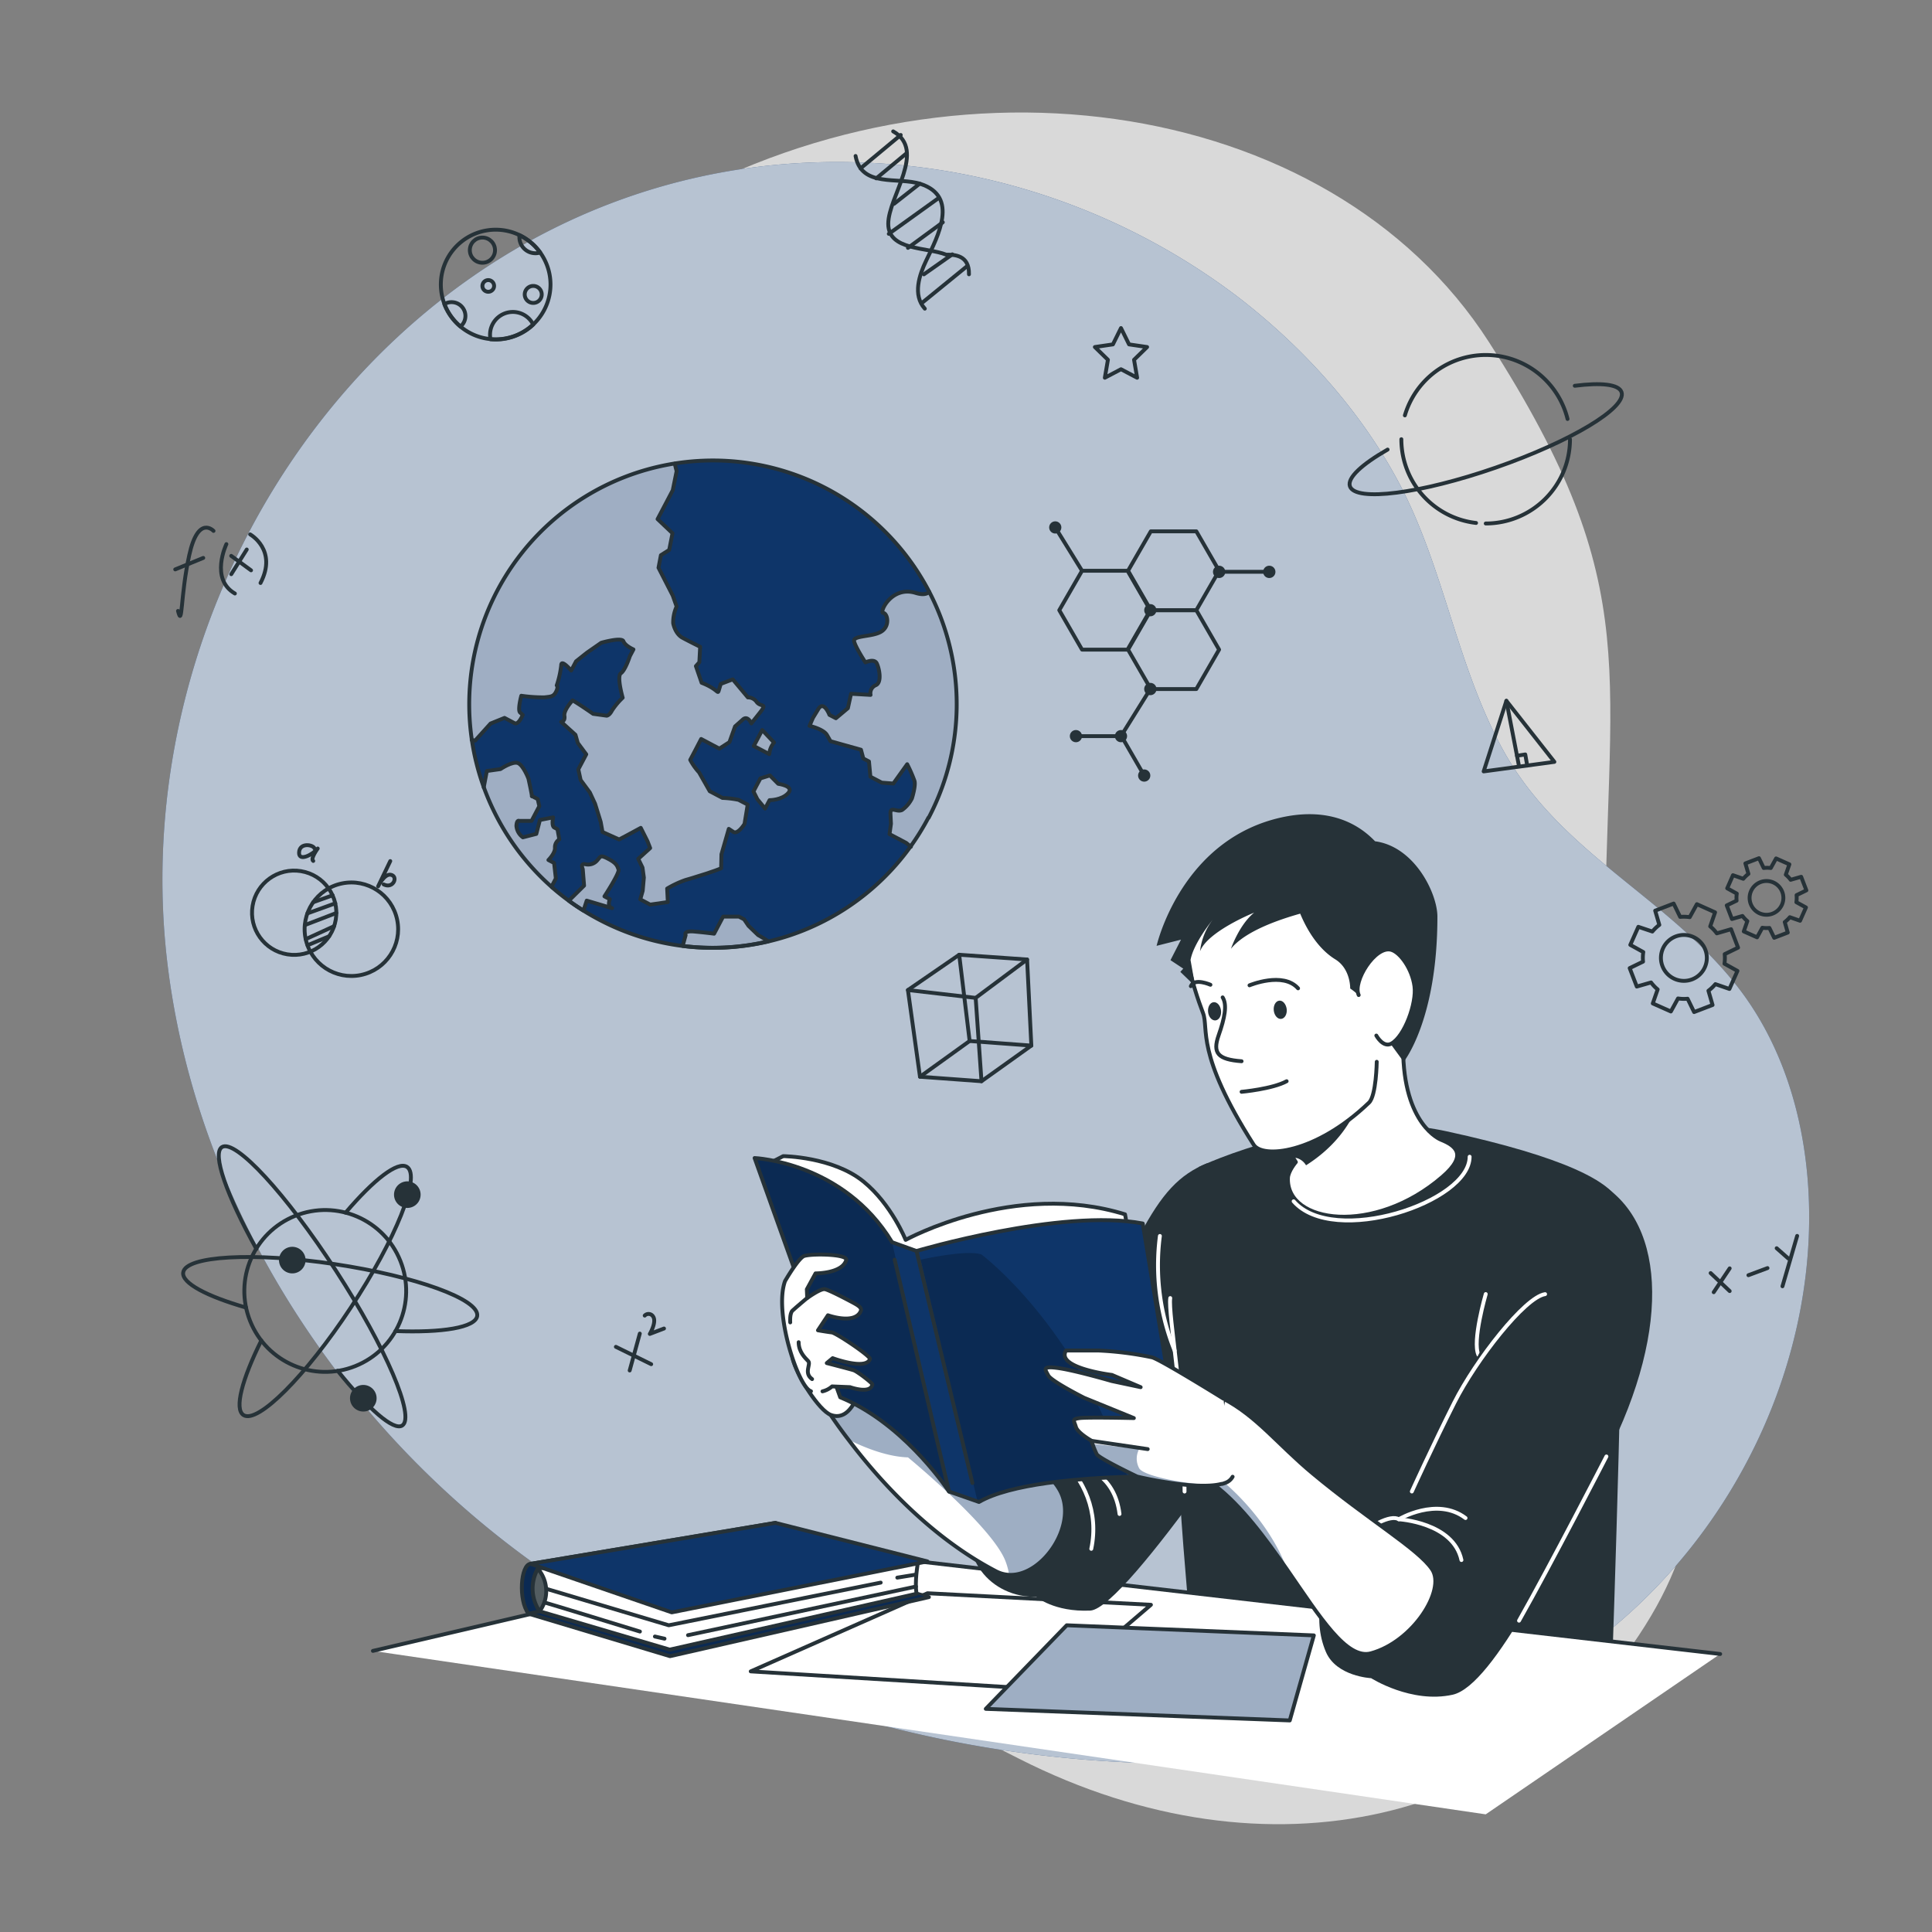 <svg xmlns="http://www.w3.org/2000/svg" viewBox="0 0 500 500">
    <rect x="0" y="0" width="500" height="500" fill="#808080" stroke="none"/>
    <defs>
        <clipPath id="freepik--clip-path--inject-82">
            <path d="M240.27,211.61a64.17,64.17,0,0,1-4.63,7.48A63,63,0,0,1,155.05,238c-1.39-.73-2.75-1.51-4.05-2.33s-2.57-1.66-3.79-2.56c-1.48-1.07-2.9-2.21-4.26-3.4l0,0a1.65,1.65,0,0,1-.24-.22l0,0a63.08,63.08,0,1,1,97.61-17.83Z"
                  style="fill:#0E3569;stroke:#263238;stroke-linecap:round;stroke-linejoin:round"></path>
        </clipPath>
        <clipPath id="freepik--clip-path-2--inject-82">
            <path d="M261.16,407.57a8.14,8.14,0,0,1-3.4-.93c-17-8.87-30.22-23.53-38.18-34.05A125.73,125.73,0,0,1,211.05,360l4.08-17.48s3.84,10,19.27,19.83,33.76,13.07,39.69,23C279.34,394,270.09,408,261.16,407.57Z"
                  style="fill:#fff;stroke:#263238;stroke-linecap:round;stroke-linejoin:round"></path>
        </clipPath>
        <clipPath id="freepik--clip-path-3--inject-82">
            <path d="M306.56,382.09s-6.31-.19-14.75.09c-12.76.4-30.39,1.84-38.45,6.53l-.38-.13L245.6,386l-.15-.22c-1.36-2-12.33-17.75-28-24.16l-22.16-61.92s23,1,35.57,21.78l6.31,2.28s37.55-11.12,58.57-7.12Z"
                  style="fill:#0E3569;stroke:#263238;stroke-linecap:round;stroke-linejoin:round"></path>
        </clipPath>
        <clipPath id="freepik--clip-path-4--inject-82">
            <path d="M354.81,427.87c-6.35,1.73-13.25-9.43-21.67-21.61h0c-5.56-8-11.78-16.53-18.93-22-.57-.43-1.15-.85-1.73-1.25l4.18-21c8.68,4.55,14.06,11.84,23.07,19.33,14.5,12.07,27.35,19.48,30.91,24.82S365.69,424.9,354.81,427.87Z"
                  style="fill:#fff;stroke:#263238;stroke-linecap:round;stroke-linejoin:round"></path>
        </clipPath>
        <clipPath id="freepik--clip-path-5--inject-82">
            <path d="M319,382.18a3.47,3.47,0,0,1-2,1.62,7,7,0,0,1-.69.23l-.19,0c-6.71,1.75-21.81-1.89-21.81-1.89s-9.89-4.7-10.49-5.81a27.22,27.22,0,0,1-1.11-2.7l-.27-.79s-3.56-2-4-3.56-1.19-2,1-2.28,14,0,14,0l-12.85-5.24s-8.51-4.29-9.3-5.8-1.78-2.51,2.57-1.91,13.85,3.36,13.85,3.36L295.2,359l-7.44-3.17s-14.64-1.77-11.87-6.32h8.31a85.79,85.79,0,0,1,14,1.78c2.42.74,18.42,10.68,18.42,10.68"
                  style="fill:#fff;stroke:#263238;stroke-linecap:round;stroke-linejoin:round"></path>
        </clipPath>
        <clipPath id="freepik--clip-path-6--inject-82">
            <path d="M136.78,417.62l36.62,11,67-15.29S199.48,401.71,199.1,402,136.78,417.62,136.78,417.62Z"
                  style="fill:#0E3569;stroke:#263238;stroke-linecap:round;stroke-linejoin:round"></path>
        </clipPath>
        <clipPath id="freepik--clip-path-7--inject-82">
            <path d="M137.31,404.72c-2.57.18-3.21,9.44-.53,12.9l59.16-12.28,4.74-11.22Z"
                  style="fill:#0E3569;stroke:#263238;stroke-linecap:round;stroke-linejoin:round"></path>
        </clipPath>
        <clipPath id="freepik--clip-path-8--inject-82">
            <path d="M139.2,406a8.82,8.82,0,0,1,.45,11A10.41,10.41,0,0,1,139.2,406Z"
                  style="fill:#263238;stroke:#263238;stroke-linecap:round;stroke-linejoin:round"></path>
        </clipPath>
        <clipPath id="freepik--clip-path-9--inject-82">
            <polygon points="276.07 420.62 340.02 423.24 333.79 445.25 255.12 442.25 276.07 420.62"
                     style="fill:#fff;stroke:#263238;stroke-linecap:round;stroke-linejoin:round"></polygon>
        </clipPath>
    </defs>
    <g id="freepik--background-simple--inject-82">
        <path d="M67.93,167.09s-27.88,72,11.3,144.5S199.11,422.39,263.7,455.14s131.66,16.8,163.53-36.84-11.84-91.93-11.9-168.42,11.45-96.74-30-161.36-143.06-78.93-219.9-31S67.93,167.09,67.93,167.09Z"
              style="fill:#fff;opacity:0.7"></path>
        <path d="M63.69,139.16C90.4,87.32,140,48.1,201.75,42.58A171.52,171.52,0,0,1,320.48,76.93c16.86,13,31.84,29.55,41.79,48.44,11.42,21.7,14.75,46.72,26.5,68.32,14.61,26.85,42.05,37.93,60.48,61.13,15.17,19.11,20.38,44.72,18.64,69.06-3.18,44.43-29.21,86.61-67.5,109.38-32.37,19.25-71.39,24.56-109,22.81-58-2.69-115.74-21.82-161.42-57.65s-78.51-88.8-86.29-146.33C38.39,213,46.08,173.33,63.69,139.16Z"
              style="fill:#0E3569"></path>
        <path d="M63.69,139.16C90.4,87.32,140,48.1,201.75,42.58A171.52,171.52,0,0,1,320.48,76.93c16.86,13,31.84,29.55,41.79,48.44,11.42,21.7,14.75,46.72,26.5,68.32,14.61,26.85,42.05,37.93,60.48,61.13,15.17,19.11,20.38,44.72,18.64,69.06-3.18,44.43-29.21,86.61-67.5,109.38-32.37,19.25-71.39,24.56-109,22.81-58-2.69-115.74-21.82-161.42-57.65s-78.51-88.8-86.29-146.33C38.39,213,46.08,173.33,63.69,139.16Z"
              style="fill:#fff;opacity:0.7"></path>
    </g>
    <g id="freepik--Elements--inject-82">
        <path d="M46.07,158.11c1.18,4.68.6-3.93,2.91-14.45s6.28-6.26,6.28-6.26"
              style="fill:none;stroke:#263238;stroke-linecap:round;stroke-linejoin:round"></path>
        <line x1="45.35" y1="147.36" x2="52.6" y2="144.39"
              style="fill:none;stroke:#263238;stroke-linecap:round;stroke-linejoin:round"></line>
        <path d="M58.59,140.82s-4.33,9,2.2,12.78"
              style="fill:none;stroke:#263238;stroke-linecap:round;stroke-linejoin:round"></path>
        <path d="M64.74,138.3s7.16,4,2.68,12.58"
              style="fill:none;stroke:#263238;stroke-linecap:round;stroke-linejoin:round"></path>
        <line x1="59.84" y1="143.86" x2="64.97" y2="147.6"
              style="fill:none;stroke:#263238;stroke-linecap:round;stroke-linejoin:round"></line>
        <line x1="63.86" y1="142.21" x2="59.85" y2="148.6"
              style="fill:none;stroke:#263238;stroke-linecap:round;stroke-linejoin:round"></line>
        <circle cx="76.13" cy="236.2" r="10.91" transform="translate(-169.28 273.09) rotate(-80.68)"
                style="fill:none;stroke:#263238;stroke-linecap:round;stroke-linejoin:round"></circle>
        <circle cx="90.95" cy="240.47" r="12.1" transform="translate(-46.47 23.19) rotate(-11.59)"
                style="fill:none;stroke:#263238;stroke-linecap:round;stroke-linejoin:round"></circle>
        <line x1="86.07" y1="231.71" x2="81.05" y2="233.5"
              style="fill:none;stroke:#263238;stroke-linecap:round;stroke-linejoin:round"></line>
        <line x1="86.77" y1="233.78" x2="79.55" y2="236.39"
              style="fill:none;stroke:#263238;stroke-linecap:round;stroke-linejoin:round"></line>
        <line x1="87.04" y1="236.28" x2="78.98" y2="239.38"
              style="fill:none;stroke:#263238;stroke-linecap:round;stroke-linejoin:round"></line>
        <line x1="86.47" y1="239.69" x2="79.12" y2="243.05"
              style="fill:none;stroke:#263238;stroke-linecap:round;stroke-linejoin:round"></line>
        <line x1="85.17" y1="242.31" x2="79.59" y2="244.63"
              style="fill:none;stroke:#263238;stroke-linecap:round;stroke-linejoin:round"></line>
        <path d="M81.4,219.59c-.31-1-3.85-1.62-4,1s3.73.44,4.83-1c0,0-2,2.69-1.16,3.22"
              style="fill:none;stroke:#263238;stroke-linecap:round;stroke-linejoin:round"></path>
        <path d="M101,222.85l-3.14,6.53s1.57-3.27,3.25-3c2.07.37.69,3.76-1.81,2.51"
              style="fill:none;stroke:#263238;stroke-linecap:round;stroke-linejoin:round"></path>
        <line x1="442.71" y1="329.47" x2="447.64" y2="334.13"
              style="fill:none;stroke:#263238;stroke-linecap:round;stroke-linejoin:round"></line>
        <line x1="447.64" y1="328.25" x2="443.51" y2="334.42"
              style="fill:none;stroke:#263238;stroke-linecap:round;stroke-linejoin:round"></line>
        <line x1="452.49" y1="330.02" x2="457.43" y2="328.18"
              style="fill:none;stroke:#263238;stroke-linecap:round;stroke-linejoin:round"></line>
        <line x1="459.8" y1="323.04" x2="462.8" y2="325.69"
              style="fill:none;stroke:#263238;stroke-linecap:round;stroke-linejoin:round"></line>
        <line x1="465.1" y1="319.85" x2="461.3" y2="332.89"
              style="fill:none;stroke:#263238;stroke-linecap:round;stroke-linejoin:round"></line>
        <polygon
                points="234.97 256.22 248.24 247.09 265.81 248.32 266.91 270.6 254.01 279.82 238.09 278.66 234.97 256.22"
                style="fill:none;stroke:#263238;stroke-linecap:round;stroke-linejoin:round"></polygon>
        <polyline points="238.09 278.66 250.94 269.41 266.91 270.6"
                  style="fill:none;stroke:#263238;stroke-linecap:round;stroke-linejoin:round"></polyline>
        <line x1="250.94" y1="269.41" x2="248.24" y2="247.09"
              style="fill:none;stroke:#263238;stroke-linecap:round;stroke-linejoin:round"></line>
        <polyline points="234.97 256.22 252.5 258.25 265.81 248.32"
                  style="fill:none;stroke:#263238;stroke-linecap:round;stroke-linejoin:round"></polyline>
        <line x1="252.5" y1="258.25" x2="254.01" y2="279.82"
              style="fill:none;stroke:#263238;stroke-linecap:round;stroke-linejoin:round"></line>
        <polygon points="389.85 181.37 383.97 199.64 402.27 197.17 389.85 181.37"
                 style="fill:none;stroke:#263238;stroke-linecap:round;stroke-linejoin:round"></polygon>
        <line x1="389.85" y1="181.37" x2="393.12" y2="198.3"
              style="fill:none;stroke:#263238;stroke-linecap:round;stroke-linejoin:round"></line>
        <polyline points="392.6 195.59 394.74 195.25 395.24 198.12"
                  style="fill:none;stroke:#263238;stroke-linecap:round;stroke-linejoin:round"></polyline>
        <line x1="159.39" y1="348.56" x2="168.53" y2="353.05"
              style="fill:none;stroke:#263238;stroke-linecap:round;stroke-linejoin:round"></line>
        <line x1="165.58" y1="345.13" x2="162.96" y2="354.68"
              style="fill:none;stroke:#263238;stroke-linecap:round;stroke-linejoin:round"></line>
        <path d="M166.85,340.47a1.38,1.38,0,0,1,2.2.29c.92,1.44-.88,4.46-.88,4.46l3.67-1.4"
              style="fill:none;stroke:#263238;stroke-linecap:round;stroke-linejoin:round"></path>
        <path d="M231.15,34c8.73,4.91-1.27,16.91-1.27,23.91s10,6,15,8c2,0,6,0,5.89,5.08"
              style="fill:none;stroke:#263238;stroke-linecap:round;stroke-linejoin:round"></path>
        <path d="M221.42,40.37c1.52,8.27,11,5.34,16.82,7.23,10,3.25,4.45,13.57,1.47,19.81-1.79,3.72-3.57,8.94-.37,12.47"
              style="fill:none;stroke:#263238;stroke-linecap:round;stroke-linejoin:round"></path>
        <line x1="222.7" y1="43.58" x2="233.11" y2="34.93"
              style="fill:none;stroke:#263238;stroke-linecap:round;stroke-linejoin:round"></line>
        <line x1="226.78" y1="46.16" x2="234.62" y2="39.66"
              style="fill:none;stroke:#263238;stroke-linecap:round;stroke-linejoin:round"></line>
        <line x1="231.39" y1="52.74" x2="238.01" y2="47.54"
              style="fill:none;stroke:#263238;stroke-linecap:round;stroke-linejoin:round"></line>
        <line x1="230.02" y1="60.52" x2="242.96" y2="51.22"
              style="fill:none;stroke:#263238;stroke-linecap:round;stroke-linejoin:round"></line>
        <line x1="234.98" y1="64.15" x2="244" y2="57.53"
              style="fill:none;stroke:#263238;stroke-linecap:round;stroke-linejoin:round"></line>
        <line x1="238.82" y1="78.22" x2="250.09" y2="69.04"
              style="fill:none;stroke:#263238;stroke-linecap:round;stroke-linejoin:round"></line>
        <line x1="239.1" y1="71" x2="246.45" y2="65.83"
              style="fill:none;stroke:#263238;stroke-linecap:round;stroke-linejoin:round"></line>
        <circle cx="84.17" cy="334.1" r="20.94" transform="translate(-118.05 55.15) rotate(-21.8)"
                style="fill:none;stroke:#263238;stroke-linecap:round;stroke-linejoin:round"></circle>
        <path d="M89.44,313.84c7.3-8.57,13.51-13.42,15.9-11.84,3.64,2.39-2.89,18.71-14.58,36.44S66.64,368.61,63,366.21c-2.4-1.57-.38-9.19,4.62-19.28"
              style="fill:none;stroke:#263238;stroke-linecap:round;stroke-linejoin:round"></path>
        <path d="M63.68,338.4c-10.18-2.93-16.68-6.35-16.27-9.08C48,325,65.59,324,86.6,327.15s37.53,9.12,36.9,13.42c-.45,3-9,4.37-21.15,3.91"
              style="fill:none;stroke:#263238;stroke-linecap:round;stroke-linejoin:round"></path>
        <path d="M66.35,323.23c-7.68-13.86-11.52-24.67-8.92-26.36,3.42-2.21,16.64,12.13,29.53,32s20.56,37.83,17.15,40.05c-2.26,1.46-8.81-4.32-16.72-14.16"
              style="fill:none;stroke:#263238;stroke-linecap:round;stroke-linejoin:round"></path>
        <path d="M108.29,311.06a3.44,3.44,0,1,1-1-4.77A3.44,3.44,0,0,1,108.29,311.06Z" style="fill:#263238"></path>
        <path d="M96.9,363.75a3.44,3.44,0,1,1-1-4.77A3.44,3.44,0,0,1,96.9,363.75Z" style="fill:#263238"></path>
        <path d="M78.52,328a3.44,3.44,0,1,1-1-4.77A3.45,3.45,0,0,1,78.52,328Z" style="fill:#263238"></path>
        <polygon
                points="297.83 178.32 309.61 178.32 315.5 168.12 309.61 157.92 297.83 157.92 291.94 168.12 297.83 178.32"
                style="fill:none;stroke:#263238;stroke-linecap:round;stroke-linejoin:round"></polygon>
        <polyline points="296.12 200.71 290.23 190.51 278.45 190.51"
                  style="fill:none;stroke:#263238;stroke-linecap:round;stroke-linejoin:round"></polyline>
        <polygon
                points="280.03 168.12 291.81 168.12 297.7 157.92 291.81 147.71 280.03 147.71 274.14 157.92 280.03 168.12"
                style="fill:none;stroke:#263238;stroke-linecap:round;stroke-linejoin:round"></polygon>
        <polygon
                points="297.83 157.92 309.61 157.92 315.5 147.71 309.61 137.51 297.83 137.51 291.94 147.71 297.83 157.92"
                style="fill:none;stroke:#263238;stroke-linecap:round;stroke-linejoin:round"></polygon>
        <circle cx="297.7" cy="157.92" r="1.58" style="fill:#263238"></circle>
        <circle cx="273.1" cy="136.5" r="1.58" style="fill:#263238"></circle>
        <path d="M294.54,200.71a1.58,1.58,0,1,1,1.58,1.58A1.58,1.58,0,0,1,294.54,200.71Z" style="fill:#263238"></path>
        <circle cx="278.45" cy="190.51" r="1.58" style="fill:#263238"></circle>
        <path d="M326.9,148a1.59,1.59,0,1,1,1.58,1.59A1.58,1.58,0,0,1,326.9,148Z" style="fill:#263238"></path>
        <circle cx="290.11" cy="190.51" r="1.58" style="fill:#263238"></circle>
        <path d="M313.92,148a1.59,1.59,0,1,1,1.59,1.59A1.59,1.59,0,0,1,313.92,148Z" style="fill:#263238"></path>
        <path d="M296.12,178.33a1.59,1.59,0,1,1,1.58,1.58A1.59,1.59,0,0,1,296.12,178.33Z" style="fill:#263238"></path>
        <line x1="315.51" y1="147.98" x2="328.48" y2="147.98"
              style="fill:none;stroke:#263238;stroke-linecap:round;stroke-linejoin:round"></line>
        <line x1="297.7" y1="178.33" x2="290.11" y2="190.51"
              style="fill:none;stroke:#263238;stroke-linecap:round;stroke-linejoin:round"></line>
        <line x1="280.03" y1="147.71" x2="273.1" y2="136.5"
              style="fill:none;stroke:#263238;stroke-linecap:round;stroke-linejoin:round"></line>
        <path d="M363.58,107.5a21.82,21.82,0,0,1,42.1.93"
              style="fill:none;stroke:#263238;stroke-linecap:round;stroke-linejoin:round"></path>
        <path d="M382,135.34a21.81,21.81,0,0,1-19.33-21.67"
              style="fill:none;stroke:#263238;stroke-linecap:round;stroke-linejoin:round"></path>
        <path d="M406.31,113.67a21.81,21.81,0,0,1-21.8,21.81"
              style="fill:none;stroke:#263238;stroke-linecap:round;stroke-linejoin:round"></path>
        <path d="M407.55,99.84c6.82-.87,11.39-.4,12.1,1.64,1.41,4.06-13.18,12.81-32.59,19.55s-36.28,8.9-37.7,4.83c-.75-2.17,3.07-5.68,9.75-9.51"
              style="fill:none;stroke:#263238;stroke-linecap:round;stroke-linejoin:round"></path>
        <polygon
                points="290.11 84.9 292.2 89.13 296.87 89.81 293.49 93.11 294.29 97.76 290.11 95.56 285.93 97.76 286.73 93.11 283.35 89.81 288.02 89.13 290.11 84.9"
                style="fill:none;stroke:#263238;stroke-linecap:round;stroke-linejoin:round"></polygon>
        <path d="M142.47,73.63a14.2,14.2,0,0,1-14.18,14.19q-.69,0-1.35-.06a14.19,14.19,0,1,1,15.53-14.13Z"
              style="fill:none;stroke:#263238;stroke-linecap:round;stroke-linejoin:round"></path>
        <path d="M140.2,76.19A2.2,2.2,0,1,1,138,74,2.2,2.2,0,0,1,140.2,76.19Z"
              style="fill:none;stroke:#263238;stroke-linecap:round;stroke-linejoin:round"></path>
        <path d="M120.45,81.77a3.54,3.54,0,0,1-1.28,2.73A14.06,14.06,0,0,1,115,78.71a3.45,3.45,0,0,1,1.83-.51A3.57,3.57,0,0,1,120.45,81.77Z"
              style="fill:none;stroke:#263238;stroke-linecap:round;stroke-linejoin:round"></path>
        <path d="M138,84a14.09,14.09,0,0,1-9.71,3.86q-.69,0-1.35-.06a5.66,5.66,0,0,1-.12-1.17A5.9,5.9,0,0,1,138,84Z"
              style="fill:none;stroke:#263238;stroke-linecap:round;stroke-linejoin:round"></path>
        <circle cx="124.85" cy="64.74" r="3.26"
                style="fill:none;stroke:#263238;stroke-linecap:round;stroke-linejoin:round"></circle>
        <path d="M127.87,74a1.51,1.51,0,1,1-1.51-1.51A1.51,1.51,0,0,1,127.87,74Z"
              style="fill:none;stroke:#263238;stroke-linecap:round;stroke-linejoin:round"></path>
        <path d="M139.8,65.35a3.82,3.82,0,0,1-1.23.19,4.15,4.15,0,0,1-4.15-4.16,4.41,4.41,0,0,1,0-.52A14.13,14.13,0,0,1,139.8,65.35Z"
              style="fill:none;stroke:#263238;stroke-linecap:round;stroke-linejoin:round"></path>
        <path d="M465.85,238.29l1.53-3.44-2.48-1.36a7.5,7.5,0,0,0,.05-1.83l2.54-1.24-1.35-3.51-2.72.78a7.48,7.48,0,0,0-1.26-1.32l.93-2.68-3.44-1.53-1.37,2.48a7.48,7.48,0,0,0-1.83,0l-1.23-2.54-3.52,1.35.79,2.71a8,8,0,0,0-1.33,1.27l-2.67-.93L447,229.89l2.48,1.37a7.48,7.48,0,0,0-.05,1.83l-2.55,1.23,1.35,3.52,2.72-.79a7.92,7.92,0,0,0,1.26,1.33l-.92,2.67,3.44,1.53,1.36-2.48a7.5,7.5,0,0,0,1.83.05l1.24,2.55,3.51-1.35-.78-2.72a7.86,7.86,0,0,0,1.32-1.26Zm-10.46-1.92a4.37,4.37,0,1,1,5.77-2.22A4.38,4.38,0,0,1,455.39,236.37Z"
              style="fill:none;stroke:#263238;stroke-linecap:round;stroke-linejoin:round"></path>
        <path d="M447.57,255.94l2.08-4.67-3.36-1.86a10.31,10.31,0,0,0,.06-2.48l3.46-1.68L448,240.48l-3.69,1.07a10,10,0,0,0-1.71-1.8l1.26-3.64L439.15,234l-1.85,3.36a10.87,10.87,0,0,0-2.48-.07l-1.68-3.45-4.78,1.84,1.07,3.68a10.83,10.83,0,0,0-1.8,1.72L424,239.86l-2.08,4.67,3.36,1.86a10.31,10.31,0,0,0-.06,2.48l-3.46,1.68,1.84,4.77,3.69-1.06a10.38,10.38,0,0,0,1.71,1.8l-1.26,3.63,4.68,2.08,1.85-3.37a10.33,10.33,0,0,0,2.48.07l1.68,3.45,4.78-1.83-1.07-3.69a10.77,10.77,0,0,0,1.8-1.71Zm-14.2-2.61a5.94,5.94,0,1,1,7.84-3A5.93,5.93,0,0,1,433.37,253.33Z"
              style="fill:none;stroke:#263238;stroke-linecap:round;stroke-linejoin:round"></path>
    </g>
    <g id="freepik--Earth--inject-82">
        <path d="M240.27,211.61a64.17,64.17,0,0,1-4.63,7.48A63,63,0,0,1,155.05,238c-1.39-.73-2.75-1.51-4.05-2.33s-2.57-1.66-3.79-2.56c-1.48-1.07-2.9-2.21-4.26-3.4l0,0a1.65,1.65,0,0,1-.24-.22l0,0a63.08,63.08,0,1,1,97.61-17.83Z"
              style="fill:#0E3569"></path>
        <g style="clip-path:url(#freepik--clip-path--inject-82)">
            <g style="opacity:0.6">
                <path d="M240.27,211.61a64.17,64.17,0,0,1-4.63,7.48l-1.22-1-2.1-1.11-2.21-1.16.37-2.67-.12-2.41c-.13-2.41,1.61-.44,3-1.17a8.09,8.09,0,0,0,2.55-3s1-3.21.67-4.5a36.41,36.41,0,0,0-1.9-4.34l-3.58,5-3-.23L225.26,201l-.37-3.95-1.46-.76-.61-2.27-7.89-2.21-.9-1.58c-.9-1.58-4.53-2.39-4.53-2.39l.89-2.06,1.4-2.3c1.41-2.3,2.87,1.52,2.87,1.52l1.67.87,3.1-2.6.82-3.73,5.05.29a2.25,2.25,0,0,1,1.32-2.5c1.68-.66.94-4.31.3-5.66s-3-.26-3-.26-2.57-3.91-2.92-5.47,4.9-1,7.15-2.57,1.48-4.69.38-4.76,2.15-7.1,8.4-5.17c1.74.54,2.84.35,3.52-.25A63,63,0,0,1,240.27,211.61Z"
                      style="fill:#fff"></path>
                <path d="M196.54,184.56l-2.14,2.69s-.91-2.17-2.21-1l-2,1.78-1.45,4.06-2.6,1.68-1.59-.83-1.5-.8-1.63-.86-1.56,3-1.27,2.4a15.32,15.32,0,0,0,2.29,3.25l2.76,4.87L187,206.5a25.56,25.56,0,0,1,4.17.5l2.31,1.21-.82,5s-1.74,2.83-2.9,2.05l-1.17-.77-1.9,6.58-.08,3.62s-1.13.47-2.27.85-.42.18-2.81.92-2.2.71-4.14,1.26a26.13,26.13,0,0,0-4.75,2.22l.17,3.48-4.57.67-2.56-1.36.63-2.2.3-3.44-.35-2.57-1.1-2.27,3.08-2.79-.68-1.75-1.75-3.48-3.7,2-1.9,1-4.3-1.93-.47-2.61L154,208l-1.34-2.92-2.38-3.22-.6-2.77,1.34-2.54.71-1.34-2.19-2.95-.6-2.1-3.69-3.35s1.07-.07.83-1.56,2.11-4,2.11-4c1.33.7,5.32,3.48,5.32,3.48l3.49.48s.7,0,1.38-1.32a18.69,18.69,0,0,1,2.78-3.33s-1.61-5.59-.46-6.34,2.32-4.41,2.32-4.41l.92-1.75s-2.17-.95-2.58-2.1-5.76.38-5.76.38l-3.69,2.56L149,171.15l-1.26,2.39s-2.57-3.09-2.58-1.36a24.54,24.54,0,0,1-1.16,5.21s.53.28-.17,1.62-1.46,1.27-3,1.46a38.45,38.45,0,0,1-6-.41s-1,3.7-.31,4.34l.68.62s-1.07,2.69-2.13,2.13l-2.58-1.36-3.61,1.46-4,4.42-.89-.18a63.08,63.08,0,0,1,52.49-71.6c.23,1,.48,1.94.48,1.94l-1,4.94-1.28,2.44-1.1,2.09-1.55,2.94L174,137.9l-.85,4.33L171,143.58l-.62,3.25,3.69,7.21,1,2.83a9.91,9.91,0,0,0-.89,4.32s.45,2.7,2.42,3.77,4.56,2.33,4.56,2.33l-.21,4-.89,1,1.48,4.31c4.51,1.77,4.08,3.25,4.51,1.77l.44-1.47,3.07-1.11,3.91,4.67a2.71,2.71,0,0,1,2.3,1.22C196.91,183.12,198.69,181.87,196.54,184.56Z"
                      style="fill:#fff"></path>
                <path d="M143.54,219.39c.11,1.42-1.69,3.2-1.69,3.2l1.47.77.45,4-1.11,2.12a62.82,62.82,0,0,1-17.45-25.62l.8-4.24,3.53-.5s3.16-2.1,4.56-1.54,2.68,4,2.68,4,1,4.64.87,4.55h0l-.06,0,.08,0,1.44.76.41,1.83-2,3.8h-3.22s-.64-.34-.7,1.33a4.06,4.06,0,0,0,1.67,2.93l3.48-.89.93-3.6,3.42-.67s-.49,2.21.31,2.63l.81.43.48,2.64A2.37,2.37,0,0,0,143.54,219.39Z"
                      style="fill:#fff"></path>
                <path d="M160.08,225.05c-.31-.86-.44-1.61-2.57-2.73s-2-.72-2.84.21a3.07,3.07,0,0,1-3.18,1.13c-1.4-.31-.67,1.27-.67,1.27l.34,4.27-3.95,3.9q1.83,1.35,3.79,2.56l.84-2.58L158.4,235c-1.39-.41-.57-2.31-.57-2.31l-1.4-.74S160.39,225.89,160.08,225.05Z"
                      style="fill:#fff"></path>
                <path d="M201.4,202.85l-2.15-2.17-2.46.77-1,2-.75,1.44,1,2,2,2.43,1.14-2.18s3.17,0,4.83-1.83S201.4,202.85,201.4,202.85Z"
                      style="fill:#fff"></path>
                <path d="M195.08,193.06l4,2.1.16-.94a5.43,5.43,0,0,1,1.08-2.05l-3.06-3.24Z" style="fill:#fff"></path>
                <path d="M193.72,239.61l-1.15-1.69-1.34-.7h-4.09l-2.33,4.42s-2.23-.3-5.16-.56-2.21.95-2.21.95l-.76,2.78a63.24,63.24,0,0,0,22.14-1.19A28,28,0,0,0,196.2,242Z"
                      style="fill:#fff"></path>
            </g>
        </g>
        <path d="M240.27,211.61a64.17,64.17,0,0,1-4.63,7.48A63,63,0,0,1,155.05,238c-1.39-.73-2.75-1.51-4.05-2.33s-2.57-1.66-3.79-2.56c-1.48-1.07-2.9-2.21-4.26-3.4l0,0a1.65,1.65,0,0,1-.24-.22l0,0a63.08,63.08,0,1,1,97.61-17.83Z"
              style="fill:none;stroke:#263238;stroke-linecap:round;stroke-linejoin:round"></path>
        <path d="M198.82,243.62a63.24,63.24,0,0,1-22.14,1.19l.76-2.78s-.72-1.21,2.21-.95,5.16.56,5.16.56l2.33-4.42h4.09l1.34.7,1.15,1.69L196.2,242A28,28,0,0,1,198.82,243.62Z"
              style="fill:none;stroke:#263238;stroke-linecap:round;stroke-linejoin:round"></path>
        <path d="M240.49,153.2c-.68.6-1.78.79-3.52.25-6.25-1.93-9.49,5.09-8.4,5.17s1.86,3.24-.38,4.76-7.5,1-7.15,2.57,2.92,5.47,2.92,5.47,2.3-1.08,2.95.26,1.39,5-.29,5.66a2.25,2.25,0,0,0-1.32,2.5l-5.05-.29-.82,3.73-3.1,2.6-1.67-.87s-1.46-3.82-2.87-1.52l-1.4,2.3-.89,2.06s3.63.81,4.53,2.39l.9,1.58,7.89,2.21.61,2.27,1.46.76.37,3.95,2.94,1.54,3,.23,3.58-5a36.41,36.41,0,0,1,1.9,4.34c.35,1.29-.67,4.5-.67,4.5a8.09,8.09,0,0,1-2.55,3c-1.43.73-3.18-1.24-3,1.17l.12,2.41-.37,2.67,2.21,1.16,2.1,1.11,1.22,1"
              style="fill:none;stroke:#263238;stroke-linecap:round;stroke-linejoin:round"></path>
        <path d="M122.07,191.49l.89.18,4-4.42,3.61-1.46,2.58,1.36c1.06.56,2.13-2.13,2.13-2.13l-.68-.62c-.69-.64.31-4.34.31-4.34a38.45,38.45,0,0,0,6,.41c1.58-.19,2.33-.13,3-1.46s.17-1.62.17-1.62a24.54,24.54,0,0,0,1.16-5.21c0-1.73,2.58,1.36,2.58,1.36l1.26-2.39,2.82-2.24,3.69-2.56s5.35-1.54,5.76-.38,2.58,2.1,2.58,2.1l-.92,1.75s-1.18,3.64-2.32,4.41.46,6.34.46,6.34a18.69,18.69,0,0,0-2.78,3.33c-.7,1.34-1.38,1.32-1.38,1.32l-3.49-.48s-4-2.78-5.32-3.48c0,0-2.35,2.51-2.11,4s-.83,1.56-.83,1.56l3.69,3.35.6,2.1,2.19,2.95-.71,1.34-1.34,2.54.6,2.77,2.38,3.22L154,208l1.46,4.71.47,2.61,4.3,1.93,1.9-1,3.7-2,1.75,3.48.68,1.75-3.08,2.79,1.1,2.27.35,2.57-.3,3.44-.63,2.2,2.56,1.36,4.57-.66-.17-3.49a26.13,26.13,0,0,1,4.75-2.22c1.94-.55,1.75-.52,4.14-1.26s1.66-.54,2.81-.92,2.27-.85,2.27-.85l.08-3.62,1.9-6.58,1.17.77c1.16.78,2.9-2.05,2.9-2.05l.82-5L191.14,207a25.56,25.56,0,0,0-4.17-.5l-3.29-1.73-2.76-4.87a15.32,15.32,0,0,1-2.29-3.25l1.27-2.4,1.56-3,1.63.86,1.5.8,1.59.83,2.6-1.68,1.45-4.06,2-1.78c1.3-1.18,2.21,1,2.21,1l2.14-2.69c2.15-2.69.37-1.44-.73-2.82a2.71,2.71,0,0,0-2.3-1.22l-3.91-4.67L186.53,177l-.44,1.47c-.43,1.48,0,0-4.51-1.77l-1.48-4.31.89-1,.21-4s-2.59-1.27-4.56-2.33-2.42-3.77-2.42-3.77a9.91,9.91,0,0,1,.89-4.32l-1-2.83-3.69-7.21.62-3.25,2.15-1.35.85-4.33-3.86-3.66,1.55-2.94,1.1-2.09,1.28-2.44,1-4.94s-.25-.92-.48-1.94"
              style="fill:none;stroke:#263238;stroke-linecap:round;stroke-linejoin:round"></path>
        <path d="M143,229.7a1.62,1.62,0,0,0-.26-.24l0,0,1.11-2.12-.45-4-1.47-.77s1.8-1.78,1.69-3.2a2.37,2.37,0,0,1,1.13-2.13l-.48-2.64-.81-.43c-.8-.42-.31-2.63-.31-2.63l-3.42.67-.93,3.6-3.48.89a4.06,4.06,0,0,1-1.67-2.93c.06-1.67.7-1.33.7-1.33h3.22l2-3.8-.41-1.83-1.44-.76"
              style="fill:none;stroke:#263238;stroke-linecap:round;stroke-linejoin:round"></path>
        <path d="M137.63,206.05h0c.16.09-.87-4.55-.87-4.55s-1.28-3.39-2.68-4-4.56,1.54-4.56,1.54l-3.53.5-.8,4.24"
              style="fill:none;stroke:#263238;stroke-linecap:round;stroke-linejoin:round"></path>
        <path d="M151.84,233.08l-.84,2.58q-2-1.22-3.79-2.56l3.95-3.9-.34-4.27s-.73-1.58.67-1.27a3.07,3.07,0,0,0,3.18-1.13c.82-.93.72-1.33,2.84-.21s2.26,1.87,2.57,2.73-3.65,6.93-3.65,6.93l1.4.74s-.82,1.9.57,2.31Z"
              style="fill:none;stroke:#263238;stroke-linecap:round;stroke-linejoin:round"></path>
        <path d="M196.79,201.45l2.46-.77,2.15,2.17s4.25.55,2.59,2.4-4.83,1.83-4.83,1.83L198,209.26l-2-2.43-1-2,.75-1.44Z"
              style="fill:none;stroke:#263238;stroke-linecap:round;stroke-linejoin:round"></path>
        <path d="M200.32,192.17a5.43,5.43,0,0,0-1.08,2.05l-.16.94-4-2.1,2.18-4.13Z"
              style="fill:none;stroke:#263238;stroke-linecap:round;stroke-linejoin:round"></path>
    </g>
    <g id="freepik--Character--inject-82">
        <path d="M417.33,428.05c-5.36,4.46-46.65,32.8-105.57,28.23-3.17-26.82-15.26-137-1.51-154.28,0,0,33.36-15.91,64.09-9.23s42.69,13.08,44.88,18.62C420.88,315.58,418.51,393.6,417.33,428.05Z"
              style="fill:#263238"></path>
        <path d="M373.32,304.54c-17.7,15.33-40.5,12.09-40,.32.08-1.84,2.05-4.12,2.05-4.12l-.69-1.06-3-4.53c-2.19-3.39-4.93-7.65-6.84-10.75-1.6-2.64,38.29-27.18,38.29-13.07,0,19.88,9.76,23.62,9.76,23.62C376.57,296.43,380,298.77,373.32,304.54Z"
              style="fill:#fff;stroke:#263238;stroke-linecap:round;stroke-linejoin:round"></path>
        <path d="M384.51,334.9s-3.57,12.24-1.88,15.75"
              style="fill:none;stroke:#fff;stroke-linecap:round;stroke-linejoin:round"></path>
        <path d="M380.34,299.36c0,11.81-35.23,23.38-45.55,11.53"
              style="fill:none;stroke:#fff;stroke-linecap:round;stroke-linejoin:round"></path>
        <path d="M351.36,285.73S349,294.63,338,301.58a4.12,4.12,0,0,0-2.37-1.87,3.11,3.11,0,0,0-1,0l-3-4.53C337.32,291.08,351.36,285.73,351.36,285.73Z"
              style="fill:#263238"></path>
        <path d="M356.3,274.79s-.12,8.78-2,10.57c-13.95,13.38-27.59,14.44-29.84,10.91-15.15-23.76-11.57-30-13.11-34.07-2.73-7.14-6.08-18.8-4.6-25.86,3.3-15.77,33-28,48.64-12.14,7.5,7.59,9.87,24.06,8.29,37.78"
              style="fill:#fff;stroke:#263238;stroke-linecap:round;stroke-linejoin:round"></path>
        <path d="M313.26,254.86s-4.17-1.87-5.07.36"
              style="fill:none;stroke:#263238;stroke-linecap:round;stroke-linejoin:round"></path>
        <path d="M323.37,255s8.67-3.63,12.57.78"
              style="fill:none;stroke:#263238;stroke-linecap:round;stroke-linejoin:round"></path>
        <path d="M333,261.15c.14,1.3-.49,2.43-1.42,2.54s-1.79-.88-1.93-2.18.49-2.44,1.42-2.54S332.82,259.85,333,261.15Z"
              style="fill:#263238"></path>
        <path d="M316,261.54c.15,1.3-.49,2.44-1.42,2.54s-1.79-.87-1.93-2.17.49-2.44,1.42-2.54S315.84,260.24,316,261.54Z"
              style="fill:#263238"></path>
        <path d="M316.42,258.12c1.21,1.95.55,5.28-1.05,9.85s-.19,6.22,5.95,6.68"
              style="fill:#fff;stroke:#263238;stroke-linecap:round;stroke-linejoin:round"></path>
        <path d="M321.32,282.56s8-.73,11.66-2.74"
              style="fill:none;stroke:#263238;stroke-linecap:round;stroke-linejoin:round"></path>
        <path d="M372,237.22c0-5.94-5.86-18.13-16.14-19.5h0c-5.91-6.18-14.33-8.45-24.55-6.1-23.62,5.42-30.81,28.74-31.84,32.6-.1.36-.15.56-.15.56l6.32-1.6-2.72,5.31,3.31,2.19-.76.84,3.84,3.7-1.2-6.76c.74-4.36,5.76-10.46,5.76-10.46a16.31,16.31,0,0,0-3.3,8.19c2-5.19,14-10,14-10-3.89,3.16-6,9.34-6,9.34,3.7-4.56,12.37-7.51,17.92-9.08,1.87,4.51,4.84,9.22,9.08,11.83,4,2.46,3.86,7.54,3.86,7.54a23.32,23.32,0,0,1,9,12.36l4.84,6.62S372,264.09,372,237.22Z"
              style="fill:#263238"></path>
        <path d="M351.63,257.52c-1.62-3.47,4.26-12.87,8.43-11.71,2.34.66,5.4,4.93,6,9.41s-2.57,13-5.95,14.85c-2.15,1.2-3.92-2.07-3.92-2.07"
              style="fill:#fff;stroke:#263238;stroke-linecap:round;stroke-linejoin:round"></path>
        <polygon points="96.51 427.25 209.5 400.83 445.18 428.05 384.5 469.55 96.51 427.25" style="fill:#fff"></polygon>
        <polyline points="96.51 427.25 209.5 400.83 445.18 428.05"
                  style="fill:#fff;stroke:#263238;stroke-linecap:round;stroke-linejoin:round"></polyline>
        <polygon points="194.29 432.55 240.03 412.33 297.86 415.32 272.14 437.31 194.29 432.55"
                 style="fill:#fff;stroke:#263238;stroke-linecap:round;stroke-linejoin:round"></polygon>
        <path d="M312.48,301c-14.67,6-17.83,19.49-42.76,72.8,0,0-11.07,2.27-17,15.72s4,24.07,15.43,23.71c0,0,4.59,4,14,3.59s51-64.05,51-64.05Z"
              style="fill:#263238"></path>
        <path d="M274.09,376.93c6.56,5.84,10.33,14.41,8.33,23.91"
              style="fill:none;stroke:#fff;stroke-linecap:round;stroke-linejoin:round"></path>
        <path d="M280.42,379.74s8.06,1.76,9.31,12.08"
              style="fill:none;stroke:#fff;stroke-linecap:round;stroke-linejoin:round"></path>
        <path d="M304,349.54a58.84,58.84,0,0,1-3.82-29.67"
              style="fill:none;stroke:#fff;stroke-linecap:round;stroke-linejoin:round"></path>
        <path d="M302.86,335.94c-.61,4.2,3.73,26.56,3.7,50.07"
              style="fill:none;stroke:#fff;stroke-linecap:round;stroke-linejoin:round"></path>
        <path d="M412.52,305.42c18.35,9.22,20.53,37.59,3.22,71.51-12.23,23.94-29.11,59.29-39.79,61.66s-21.1-4.28-21.1-4.28-9-.42-11.72-6.82C335.69,410,354.6,387.9,362,393.19c0,0,23.76-51.67,28.09-54.93"
              style="fill:#263238"></path>
        <path d="M341.43,416.86C339,404.79,358,390.55,362,393.19c0,0,14.11.79,16.22,10.55"
              style="fill:none;stroke:#fff;stroke-linecap:round;stroke-linejoin:round"></path>
        <path d="M393.12,419.43c8.26-14.57,22.62-42.5,22.62-42.5"
              style="fill:none;stroke:#fff;stroke-linecap:round;stroke-linejoin:round"></path>
        <path d="M362,393.19s9.89-5.92,17.28-.32"
              style="fill:none;stroke:#fff;stroke-linecap:round;stroke-linejoin:round"></path>
        <path d="M365.38,386s5.46-12,11-23,18.22-27.29,23.49-28.08"
              style="fill:none;stroke:#fff;stroke-linecap:round;stroke-linejoin:round"></path>
        <path d="M261.16,407.57a8.14,8.14,0,0,1-3.4-.93c-17-8.87-30.22-23.53-38.18-34.05A125.73,125.73,0,0,1,211.05,360l4.08-17.48s3.84,10,19.27,19.83,33.76,13.07,39.69,23C279.34,394,270.09,408,261.16,407.57Z"
              style="fill:#fff"></path>
        <g style="clip-path:url(#freepik--clip-path-2--inject-82)">
            <path d="M261.16,407.57a16.55,16.55,0,0,0-1-3.69c-3.57-8.94-25.17-26.71-25.17-26.71-5.14-.16-10.79-2.3-15.39-4.58A125.73,125.73,0,0,1,211.05,360l4.08-17.48s3.84,10,19.27,19.83,33.76,13.07,39.69,23C279.34,394,270.09,408,261.16,407.57Z"
                  style="fill:#0E3569;opacity:0.4"></path>
        </g>
        <path d="M261.16,407.57a8.14,8.14,0,0,1-3.4-.93c-17-8.87-30.22-23.53-38.18-34.05A125.73,125.73,0,0,1,211.05,360l4.08-17.48s3.84,10,19.27,19.83,33.76,13.07,39.69,23C279.34,394,270.09,408,261.16,407.57Z"
              style="fill:none;stroke:#263238;stroke-linecap:round;stroke-linejoin:round"></path>
        <path d="M222.66,358.94s-2.11,9.32-7.67,7.23c-3-1.13-8.78-10.09-9.87-14.61Z"
              style="fill:#fff;stroke:#263238;stroke-linecap:round;stroke-linejoin:round"></path>
        <path d="M198.15,301.55l4.54-2.34s12.83.11,20.79,6.58c7.23,5.88,10.9,15.09,10.9,15.09s28.09-15.51,56.78-6.61l11.7,65.21L249.07,383,215.5,351.11Z"
              style="fill:#fff;stroke:#263238;stroke-linecap:round;stroke-linejoin:round"></path>
        <path d="M306.56,382.09s-6.31-.19-14.75.09c-12.76.4-30.39,1.84-38.45,6.53l-.38-.13L245.6,386l-.15-.22c-1.36-2-12.33-17.75-28-24.16l-22.16-61.92s23,1,35.57,21.78l6.31,2.28s37.55-11.12,58.57-7.12Z"
              style="fill:#0E3569"></path>
        <g style="clip-path:url(#freepik--clip-path-3--inject-82)">
            <path d="M245.45,385.79c-1.36-2-12.33-17.75-28-24.16l-22.16-61.92s23,1,35.57,21.78Z"
                  style="fill-opacity:0.7;opacity:0.3"></path>
            <path d="M291.81,382.18c-12.76.4-30.39,1.84-38.45,6.53l-.38-.13L238.24,326s12.06-2.71,15.77-1.34C254,324.68,278.52,342.77,291.81,382.18Z"
                  style="fill-opacity:0.7;opacity:0.3"></path>
        </g>
        <path d="M306.56,382.09s-6.31-.19-14.75.09c-12.76.4-30.39,1.84-38.45,6.53l-.38-.13L245.6,386l-.15-.22c-1.36-2-12.33-17.75-28-24.16l-22.16-61.92s23,1,35.57,21.78l6.31,2.28s37.55-11.12,58.57-7.12Z"
              style="fill:none;stroke:#263238;stroke-linecap:round;stroke-linejoin:round"></path>
        <line x1="237.19" y1="323.77" x2="251.66" y2="383.8"
              style="fill:none;stroke:#263238;stroke-linecap:round;stroke-linejoin:round"></line>
        <line x1="245.6" y1="386.01" x2="231.54" y2="326.02"
              style="fill:none;stroke:#263238;stroke-linecap:round;stroke-linejoin:round"></line>
        <path d="M209.88,360.05c-3.21-.89-9.68-20.18-6.72-28.49,0,0,3.52-6.11,5-6.53,2.24-.65,11.28-.46,10.84,1.06-1,3.52-7.94,3.46-7.94,3.46l-2.25,4.12.09,2.27s3.27-2.38,4.47-2.31c.62,0,3.82,1.6,6.36,2.94,2.17,1.15,3.5,1.78,3,2.82-1.61,3.46-8.46,1-8.46,1l-2.58,3.89s2.49.43,3.58.55,10.14,6.15,9.87,6.9c-1.07,2.94-9.65-.24-9.65-.24l-1.52,1.27s6.32,1.63,7,1.87c1,.37,4.85,3.33,4.79,3.67-.46,2.6-5.77.69-5.77.69l-4.65-.19a5.72,5.72,0,0,1-2.48,1.28"
              style="fill:#fff;stroke:#263238;stroke-linecap:round;stroke-linejoin:round"></path>
        <path d="M208.86,335.94s-3,2.52-3.77,3.25-.58,3.05-.58,3.05"
              style="fill:none;stroke:#263238;stroke-linecap:round;stroke-linejoin:round"></path>
        <path d="M206.69,347.36c0,2.54,1.7,4.08,2.48,4.9s-1.25,3.05,1,4.65"
              style="fill:none;stroke:#263238;stroke-linecap:round;stroke-linejoin:round"></path>
        <path d="M354.81,427.87c-6.35,1.73-13.25-9.43-21.67-21.61h0c-5.56-8-11.78-16.53-18.93-22-.57-.43-1.15-.85-1.73-1.25l4.18-21c8.68,4.55,14.06,11.84,23.07,19.33,14.5,12.07,27.35,19.48,30.91,24.82S365.69,424.9,354.81,427.87Z"
              style="fill:#fff"></path>
        <g style="clip-path:url(#freepik--clip-path-4--inject-82)">
            <path d="M333.14,406.25c-5.56-8-11.78-16.53-18.93-22a7,7,0,0,0,2.77-.42S328.28,393,333.14,406.25Z"
                  style="fill:#0E3569;opacity:0.4"></path>
        </g>
        <path d="M354.81,427.87c-6.35,1.73-13.25-9.43-21.67-21.61h0c-5.56-8-11.78-16.53-18.93-22-.57-.43-1.15-.85-1.73-1.25l4.18-21c8.68,4.55,14.06,11.84,23.07,19.33,14.5,12.07,27.35,19.48,30.91,24.82S365.69,424.9,354.81,427.87Z"
              style="fill:none;stroke:#263238;stroke-linecap:round;stroke-linejoin:round"></path>
        <path d="M319,382.18a3.47,3.47,0,0,1-2,1.62,7,7,0,0,1-.69.23l-.19,0c-6.71,1.75-21.81-1.89-21.81-1.89s-9.89-4.7-10.49-5.81a27.22,27.22,0,0,1-1.11-2.7l-.27-.79s-3.56-2-4-3.56-1.19-2,1-2.28,14,0,14,0l-12.85-5.24s-8.51-4.29-9.3-5.8-1.78-2.51,2.57-1.91,13.85,3.36,13.85,3.36L295.2,359l-7.44-3.17s-14.64-1.77-11.87-6.32h8.31a85.79,85.79,0,0,1,14,1.78c2.42.74,18.42,10.68,18.42,10.68"
              style="fill:#fff"></path>
        <g style="clip-path:url(#freepik--clip-path-5--inject-82)">
            <path d="M316.1,384.07c-6.71,1.75-21.81-1.89-21.81-1.89s-9.89-4.7-10.49-5.81a27.22,27.22,0,0,1-1.11-2.7L294.83,375a5.15,5.15,0,0,0,0,5C296.18,382.43,311.56,384.89,316.1,384.07Z"
                  style="fill:#0E3569;opacity:0.4"></path>
        </g>
        <path d="M319,382.18a3.47,3.47,0,0,1-2,1.62,7,7,0,0,1-.69.23l-.19,0c-6.71,1.75-21.81-1.89-21.81-1.89s-9.89-4.7-10.49-5.81a27.22,27.22,0,0,1-1.11-2.7l-.27-.79s-3.56-2-4-3.56-1.19-2,1-2.28,14,0,14,0l-12.85-5.24s-8.51-4.29-9.3-5.8-1.78-2.51,2.57-1.91,13.85,3.36,13.85,3.36L295.2,359l-7.44-3.17s-14.64-1.77-11.87-6.32h8.31a85.79,85.79,0,0,1,14,1.78c2.42.74,18.42,10.68,18.42,10.68"
              style="fill:none;stroke:#263238;stroke-linecap:round;stroke-linejoin:round"></path>
        <line x1="282.42" y1="372.88" x2="297.03" y2="375.03"
              style="fill:none;stroke:#263238;stroke-linecap:round;stroke-linejoin:round"></line>
        <path d="M136.78,417.62l36.62,11,67-15.29S199.48,401.71,199.1,402,136.78,417.62,136.78,417.62Z"
              style="fill:#0E3569"></path>
        <g style="clip-path:url(#freepik--clip-path-6--inject-82)">
            <path d="M136.78,417.62l36.62,11,67-15.29S199.48,401.71,199.1,402,136.78,417.62,136.78,417.62Z"
                  style="fill-opacity:0.7;opacity:0.3"></path>
        </g>
        <path d="M136.78,417.62l36.62,11,67-15.29S199.48,401.71,199.1,402,136.78,417.62,136.78,417.62Z"
              style="fill:none;stroke:#263238;stroke-linecap:round;stroke-linejoin:round"></path>
        <path d="M137.31,404.72c-2.57.18-3.21,9.44-.53,12.9l59.16-12.28,4.74-11.22Z" style="fill:#0E3569"></path>
        <g style="clip-path:url(#freepik--clip-path-7--inject-82)">
            <path d="M137.31,404.72c-2.57.18-3.21,9.44-.53,12.9l59.16-12.28,4.74-11.22Z"
                  style="fill-opacity:0.7;opacity:0.3"></path>
        </g>
        <path d="M137.31,404.72c-2.57.18-3.21,9.44-.53,12.9l59.16-12.28,4.74-11.22Z"
              style="fill:none;stroke:#263238;stroke-linecap:round;stroke-linejoin:round"></path>
        <path d="M237.53,404.59s-.88,4.87-.31,7.87l-63.89,14.46L139.65,417s-3.5-6.19-.45-11l61.54-10.45Z"
              style="fill:#fff;stroke:#263238;stroke-linecap:round;stroke-linejoin:round"></path>
        <polygon points="137.31 404.72 200.68 394.12 240.03 404.09 173.85 417.28 137.31 404.72"
                 style="fill:#0E3569;stroke:#263238;stroke-linecap:round;stroke-linejoin:round"></polygon>
        <polyline points="139.56 410.64 173.07 420.62 227.92 409.58"
                  style="fill:none;stroke:#263238;stroke-linecap:round;stroke-linejoin:round"></polyline>
        <line x1="237.04" y1="410.6" x2="178.06" y2="423.18"
              style="fill:none;stroke:#263238;stroke-linecap:round;stroke-linejoin:round"></line>
        <path d="M140.35,414.57c.51.05,25.26,7.67,25.26,7.67"
              style="fill:none;stroke:#263238;stroke-linecap:round;stroke-linejoin:round"></path>
        <line x1="232.22" y1="408.29" x2="236.91" y2="407.53"
              style="fill:none;stroke:#263238;stroke-linecap:round;stroke-linejoin:round"></line>
        <line x1="171.98" y1="424.09" x2="169.49" y2="423.53"
              style="fill:none;stroke:#263238;stroke-linecap:round;stroke-linejoin:round"></line>
        <path d="M139.2,406a8.82,8.82,0,0,1,.45,11A10.41,10.41,0,0,1,139.2,406Z" style="fill:#263238"></path>
        <g style="clip-path:url(#freepik--clip-path-8--inject-82)">
            <path d="M139.2,406a8.82,8.82,0,0,1,.45,11A10.41,10.41,0,0,1,139.2,406Z"
                  style="fill:#fff;fill-opacity:0.7;opacity:0.3"></path>
        </g>
        <path d="M139.2,406a8.82,8.82,0,0,1,.45,11A10.41,10.41,0,0,1,139.2,406Z"
              style="fill:none;stroke:#263238;stroke-linecap:round;stroke-linejoin:round"></path>
        <polygon points="276.07 420.62 340.02 423.24 333.79 445.25 255.12 442.25 276.07 420.62"
                 style="fill:#fff"></polygon>
        <g style="clip-path:url(#freepik--clip-path-9--inject-82)">
            <polygon points="276.07 420.62 340.02 423.24 333.79 445.25 255.12 442.25 276.07 420.62"
                     style="fill:#0E3569;opacity:0.4"></polygon>
        </g>
        <polygon points="276.07 420.62 340.02 423.24 333.79 445.25 255.12 442.25 276.07 420.62"
                 style="fill:none;stroke:#263238;stroke-linecap:round;stroke-linejoin:round"></polygon>
    </g>
</svg>